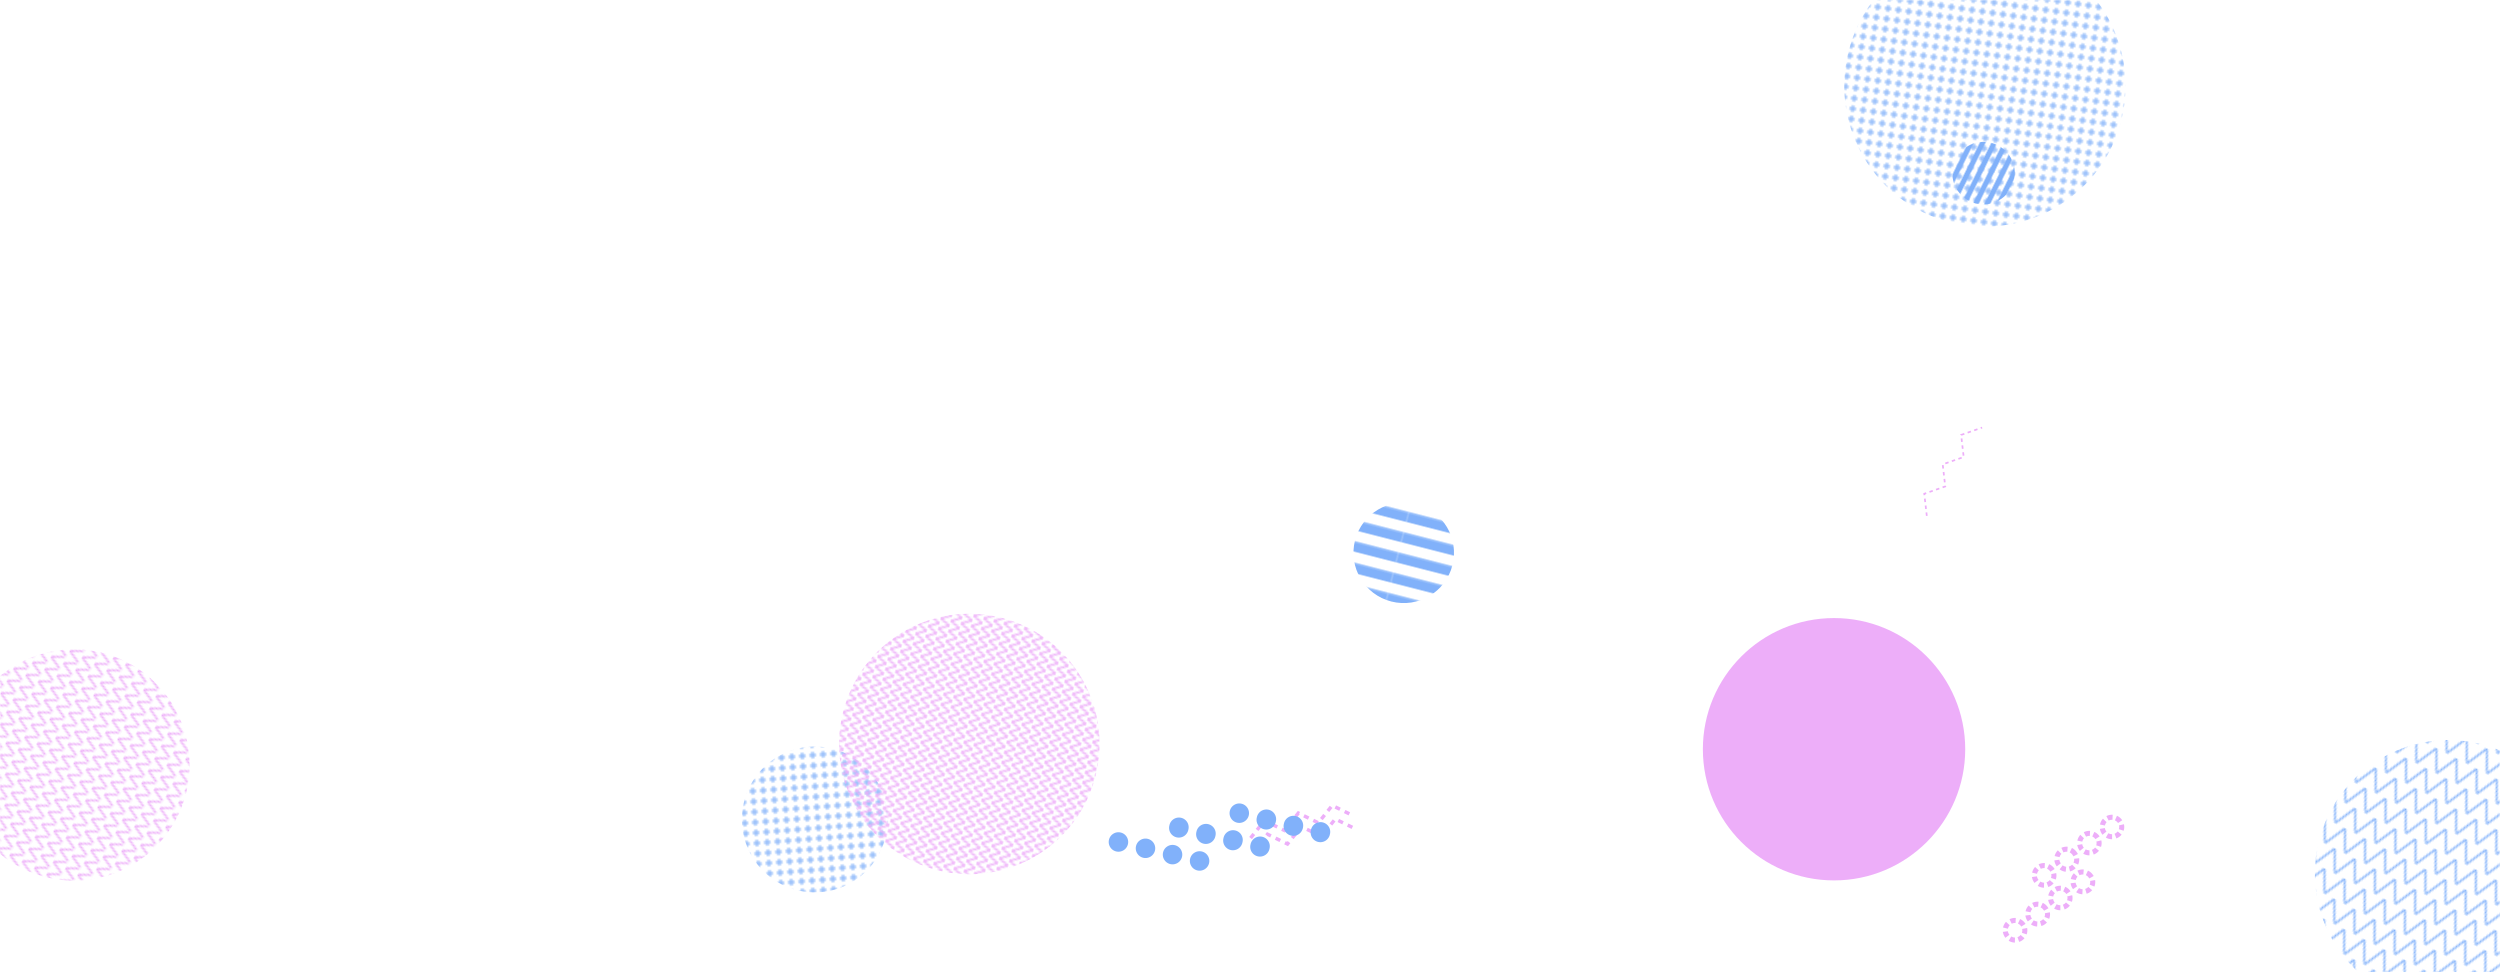 <svg xmlns="http://www.w3.org/2000/svg" version="1.1" xmlns:xlink="http://www.w3.org/1999/xlink" xmlns:svgjs="http://svgjs.dev/svgjs" width="1440" height="560" preserveAspectRatio="none" viewBox="0 0 1440 560"><g mask="url(&quot;#SvgjsMask1078&quot;)" fill="none"><rect width="72" height="72" clip-path="url(&quot;#SvgjsClipPath1079&quot;)" x="1106.52" y="63.72" fill="url(&quot;#SvgjsPattern1080&quot;)" transform="rotate(296.28, 1142.52, 99.72)"></rect><path d="M1109.84 297.14L1108.37 284.41 1120.46 280.19 1118.99 267.47 1131.08 263.24 1129.61 250.52 1141.7 246.29" stroke="rgba(237, 174, 249, 1)" stroke-width="1" stroke-dasharray="2, 2"></path><rect width="168" height="168" clip-path="url(&quot;#SvgjsClipPath1081&quot;)" x="385.34" y="388.01" fill="url(&quot;#SvgjsPattern1082&quot;)" transform="rotate(355.53, 469.34, 472.01)"></rect><circle r="75.556" cx="1056.41" cy="431.56" fill="rgba(237, 174, 249, 1)"></circle><path d="M1204.3 504.7a5.6 5.6 0 1 0-9.11 6.51 5.6 5.6 0 1 0 9.11-6.51zM1191.28 513.99a5.6 5.6 0 1 0-9.12 6.51 5.6 5.6 0 1 0 9.12-6.51zM1178.25 523.28a5.6 5.6 0 1 0-9.11 6.51 5.6 5.6 0 1 0 9.11-6.51zM1165.23 532.58a5.6 5.6 0 1 0-9.12 6.5 5.6 5.6 0 1 0 9.12-6.5zM1221.07 473.09a5.6 5.6 0 1 0-9.12 6.51 5.6 5.6 0 1 0 9.12-6.51zM1208.04 482.38a5.6 5.6 0 1 0-9.12 6.51 5.6 5.6 0 1 0 9.12-6.51zM1195.01 491.68a5.6 5.6 0 1 0-9.11 6.5 5.6 5.6 0 1 0 9.11-6.5zM1181.99 500.97a5.6 5.6 0 1 0-9.12 6.5 5.6 5.6 0 1 0 9.12-6.5z" stroke="rgba(237, 174, 249, 1)" stroke-width="2.91" stroke-dasharray="3, 2"></path><rect width="307.68" height="307.68" clip-path="url(&quot;#SvgjsClipPath1083&quot;)" x="1256.46" y="349.37" fill="url(&quot;#SvgjsPattern1084&quot;)" transform="rotate(26.99, 1410.3, 503.21)"></rect><path d="M720.33 482.71L728.33 472.72 739.84 478.33 747.85 468.33 759.36 473.95 767.36 463.95 778.87 469.56M722.08 490.52L730.08 480.52 741.59 486.14 749.6 476.14 761.11 481.75 769.11 471.75 780.62 477.37" stroke="rgba(237, 174, 249, 1)" stroke-width="2.01" stroke-dasharray="3, 3"></path><rect width="300" height="300" clip-path="url(&quot;#SvgjsClipPath1085&quot;)" x="408.33" y="278.54" fill="url(&quot;#SvgjsPattern1086&quot;)" transform="rotate(103.94, 558.33, 428.54)"></rect><path d="M696.42 497.19a5.6 5.6 0 1 0-10.91-2.55 5.6 5.6 0 1 0 10.91 2.55zM680.84 493.54a5.6 5.6 0 1 0-10.91-2.55 5.6 5.6 0 1 0 10.91 2.55zM665.26 489.9a5.6 5.6 0 1 0-10.91-2.55 5.6 5.6 0 1 0 10.91 2.55zM649.68 486.26a5.6 5.6 0 1 0-10.91-2.55 5.6 5.6 0 1 0 10.91 2.55zM731.22 488.89a5.6 5.6 0 1 0-10.9-2.55 5.6 5.6 0 1 0 10.9 2.55zM715.64 485.25a5.6 5.6 0 1 0-10.9-2.55 5.6 5.6 0 1 0 10.9 2.55zM700.06 481.61a5.6 5.6 0 1 0-10.9-2.55 5.6 5.6 0 1 0 10.9 2.55zM684.48 477.96a5.6 5.6 0 1 0-10.9-2.55 5.6 5.6 0 1 0 10.9 2.55zM766.02 480.6a5.6 5.6 0 1 0-10.9-2.55 5.6 5.6 0 1 0 10.9 2.55zM750.44 476.95a5.6 5.6 0 1 0-10.9-2.55 5.6 5.6 0 1 0 10.9 2.55zM734.86 473.31a5.6 5.6 0 1 0-10.9-2.55 5.6 5.6 0 1 0 10.9 2.55zM719.29 469.67a5.6 5.6 0 1 0-10.91-2.55 5.6 5.6 0 1 0 10.91 2.55z" fill="rgba(129, 177, 250, 1)"></path><rect width="115.8" height="115.8" clip-path="url(&quot;#SvgjsClipPath1087&quot;)" x="750.65" y="260.52" fill="url(&quot;#SvgjsPattern1088&quot;)" transform="rotate(194.35, 808.55, 318.42)"></rect><rect width="266.4" height="266.4" clip-path="url(&quot;#SvgjsClipPath1089&quot;)" x="-90.6" y="307.42" fill="url(&quot;#SvgjsPattern1090&quot;)" transform="rotate(297.7, 42.6, 440.62)"></rect><rect width="324" height="324" clip-path="url(&quot;#SvgjsClipPath1091&quot;)" x="981.31" y="-112.5" fill="url(&quot;#SvgjsPattern1092&quot;)" transform="rotate(98.1, 1143.31, 49.5)"></rect></g><defs><mask id="SvgjsMask1078"><rect width="1440" height="560" fill="#ffffff"></rect></mask><pattern x="0" y="0" width="72" height="6" patternUnits="userSpaceOnUse" id="SvgjsPattern1080"><rect width="72" height="3" x="0" y="0" fill="rgba(129, 177, 250, 1)"></rect><rect width="72" height="3" x="0" y="3" fill="rgba(0, 0, 0, 0)"></rect></pattern><clipPath id="SvgjsClipPath1079"><circle r="18" cx="1142.52" cy="99.72"></circle></clipPath><pattern x="0" y="0" width="6" height="6" patternUnits="userSpaceOnUse" id="SvgjsPattern1082"><path d="M3 1L3 5M1 3L5 3" stroke="rgba(129, 177, 250, 1)" fill="none" stroke-width="1"></path></pattern><clipPath id="SvgjsClipPath1081"><circle r="42" cx="469.34" cy="472.01"></circle></clipPath><pattern x="0" y="0" width="12.82" height="12.82" patternUnits="userSpaceOnUse" id="SvgjsPattern1084"><path d="M0 12.82L6.41 0L12.82 12.82" stroke="rgba(129, 177, 250, 1)" fill="none"></path></pattern><clipPath id="SvgjsClipPath1083"><circle r="76.92" cx="1410.3" cy="503.21"></circle></clipPath><pattern x="0" y="0" width="6" height="6" patternUnits="userSpaceOnUse" id="SvgjsPattern1086"><path d="M0 6L3 0L6 6" stroke="rgba(237, 174, 249, 1)" fill="none"></path></pattern><clipPath id="SvgjsClipPath1085"><circle r="75" cx="558.33" cy="428.54"></circle></clipPath><pattern x="0" y="0" width="115.8" height="11.58" patternUnits="userSpaceOnUse" id="SvgjsPattern1088"><rect width="115.8" height="5.79" x="0" y="0" fill="rgba(129, 177, 250, 1)"></rect><rect width="115.8" height="5.79" x="0" y="5.79" fill="rgba(0, 0, 0, 0)"></rect></pattern><clipPath id="SvgjsClipPath1087"><circle r="28.95" cx="808.55" cy="318.42"></circle></clipPath><pattern x="0" y="0" width="7.4" height="7.4" patternUnits="userSpaceOnUse" id="SvgjsPattern1090"><path d="M0 7.4L3.7 0L7.4 7.4" stroke="rgba(237, 174, 249, 1)" fill="none"></path></pattern><clipPath id="SvgjsClipPath1089"><circle r="66.6" cx="42.6" cy="440.62"></circle></clipPath><pattern x="0" y="0" width="6" height="6" patternUnits="userSpaceOnUse" id="SvgjsPattern1092"><path d="M3 1L3 5M1 3L5 3" stroke="rgba(129, 177, 250, 1)" fill="none" stroke-width="1"></path></pattern><clipPath id="SvgjsClipPath1091"><circle r="81" cx="1143.31" cy="49.5"></circle></clipPath></defs></svg>